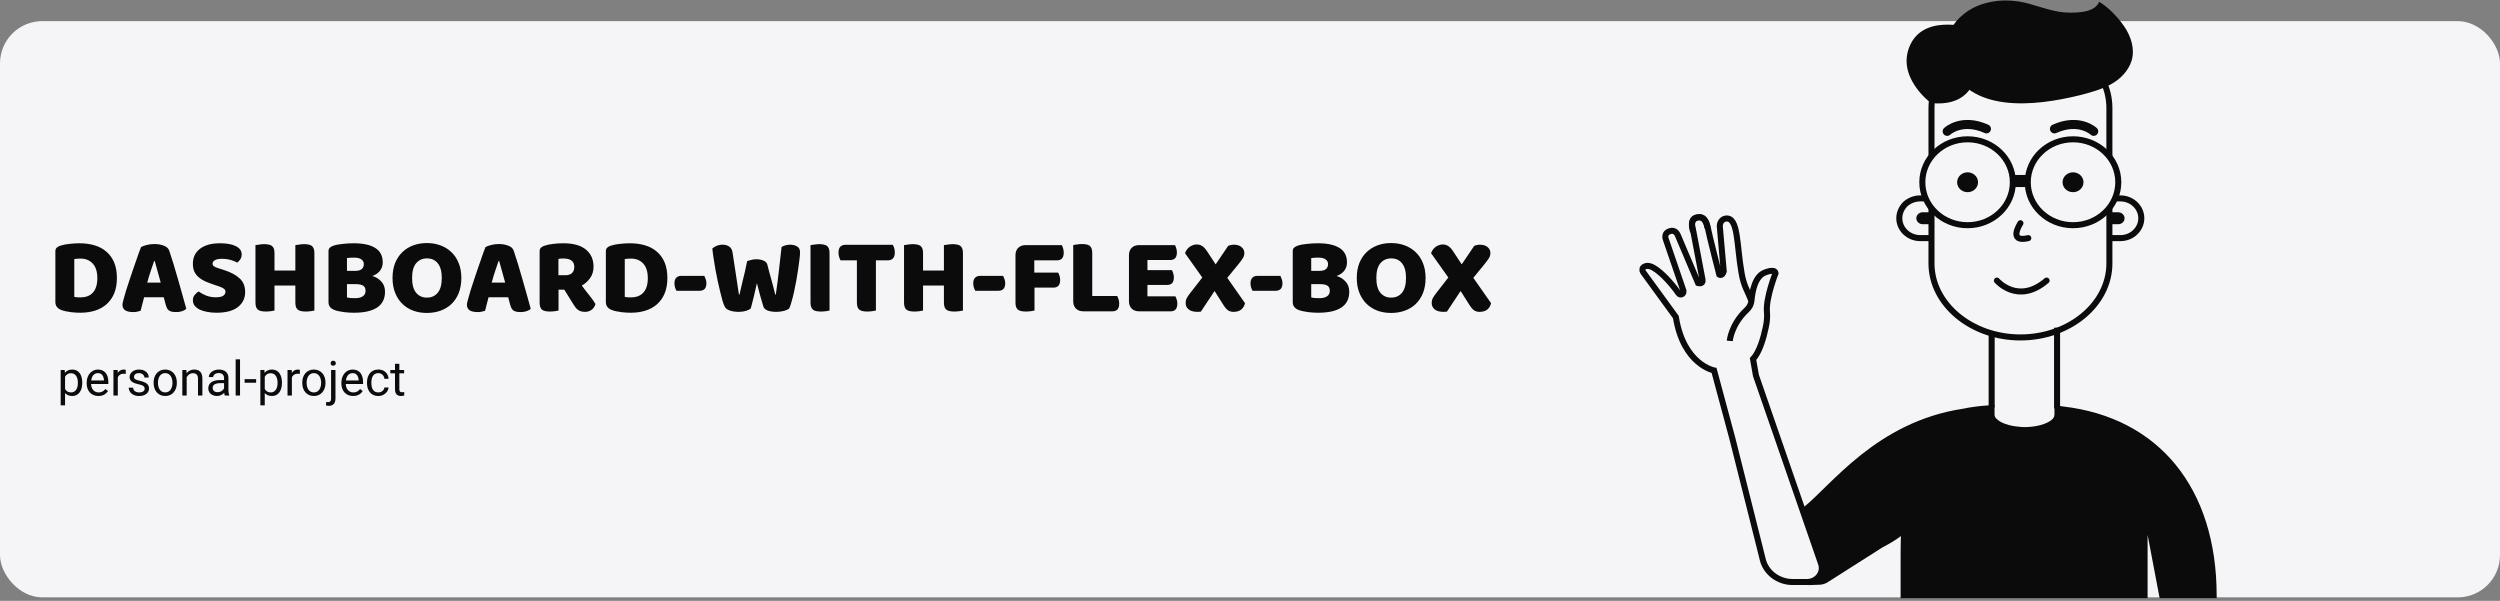 <svg width="828" height="199" viewBox="0 0 828 199" fill="none" xmlns="http://www.w3.org/2000/svg">
<rect x="0" y="0" width="828" height="199" fill="#808080" stroke="none"/>
<rect y="7" width="828" height="190.847" rx="14" fill="#F5F5F7"/>
<path d="M24.604 98.32C24.868 98.368 25.192 98.416 25.576 98.464C25.96 98.488 26.32 98.5 26.656 98.5C27.472 98.5 28.216 98.38 28.888 98.14C29.584 97.9 30.172 97.528 30.652 97.024C31.156 96.52 31.54 95.872 31.804 95.08C32.092 94.264 32.236 93.292 32.236 92.164C32.236 90.004 31.732 88.384 30.724 87.304C29.716 86.2 28.372 85.648 26.692 85.648C26.356 85.648 26.008 85.66 25.648 85.684C25.312 85.708 24.964 85.744 24.604 85.792V98.32ZM26.62 103.576C26.212 103.576 25.744 103.564 25.216 103.54C24.688 103.516 24.136 103.468 23.56 103.396C23.008 103.324 22.444 103.228 21.868 103.108C21.316 103.012 20.8 102.868 20.32 102.676C19 102.172 18.34 101.296 18.34 100.048V83.236C18.34 82.732 18.472 82.348 18.736 82.084C19.024 81.796 19.408 81.568 19.888 81.4C20.92 81.064 22.012 80.848 23.164 80.752C24.316 80.632 25.348 80.572 26.26 80.572C28.132 80.572 29.824 80.8 31.336 81.256C32.872 81.712 34.18 82.42 35.26 83.38C36.364 84.316 37.216 85.504 37.816 86.944C38.416 88.384 38.716 90.088 38.716 92.056C38.716 93.976 38.428 95.656 37.852 97.096C37.276 98.512 36.448 99.712 35.368 100.696C34.312 101.656 33.04 102.376 31.552 102.856C30.064 103.336 28.42 103.576 26.62 103.576ZM46.715 81.832C47.123 81.592 47.734 81.364 48.55 81.148C49.391 80.932 50.23 80.824 51.071 80.824C52.27 80.824 53.327 81.004 54.239 81.364C55.175 81.7 55.775 82.24 56.038 82.984C56.471 84.232 56.938 85.684 57.443 87.34C57.947 88.996 58.45 90.712 58.955 92.488C59.459 94.24 59.95 95.98 60.431 97.708C60.91 99.412 61.331 100.924 61.691 102.244C61.403 102.58 60.971 102.844 60.395 103.036C59.819 103.252 59.135 103.36 58.343 103.36C57.767 103.36 57.275 103.312 56.867 103.216C56.483 103.12 56.158 102.976 55.895 102.784C55.654 102.592 55.45 102.34 55.282 102.028C55.139 101.716 55.007 101.356 54.886 100.948L54.239 98.464H47.722C47.531 99.184 47.339 99.928 47.147 100.696C46.955 101.464 46.763 102.208 46.571 102.928C46.234 103.048 45.874 103.144 45.49 103.216C45.13 103.312 44.687 103.36 44.158 103.36C42.934 103.36 42.023 103.156 41.422 102.748C40.846 102.316 40.559 101.728 40.559 100.984C40.559 100.648 40.606 100.312 40.703 99.976C40.798 99.64 40.907 99.244 41.026 98.788C41.194 98.14 41.422 97.336 41.711 96.376C42.023 95.416 42.358 94.384 42.718 93.28C43.078 92.152 43.462 91 43.87 89.824C44.279 88.648 44.663 87.544 45.023 86.512C45.383 85.456 45.706 84.52 45.995 83.704C46.306 82.888 46.547 82.264 46.715 81.832ZM51.035 86.476C50.699 87.484 50.315 88.612 49.883 89.86C49.474 91.084 49.102 92.332 48.767 93.604H53.23C52.895 92.308 52.547 91.048 52.187 89.824C51.85 88.576 51.538 87.46 51.251 86.476H51.035ZM70.973 94.324C69.917 93.964 68.957 93.604 68.093 93.244C67.229 92.86 66.485 92.404 65.861 91.876C65.237 91.348 64.745 90.724 64.385 90.004C64.049 89.26 63.881 88.36 63.881 87.304C63.881 85.264 64.661 83.632 66.221 82.408C67.805 81.184 70.013 80.572 72.845 80.572C73.877 80.572 74.837 80.644 75.725 80.788C76.613 80.932 77.369 81.16 77.993 81.472C78.641 81.76 79.145 82.144 79.505 82.624C79.865 83.08 80.045 83.62 80.045 84.244C80.045 84.868 79.901 85.408 79.613 85.864C79.325 86.296 78.977 86.668 78.569 86.98C78.041 86.644 77.333 86.356 76.445 86.116C75.557 85.852 74.585 85.72 73.529 85.72C72.449 85.72 71.657 85.876 71.153 86.188C70.649 86.476 70.397 86.848 70.397 87.304C70.397 87.664 70.553 87.964 70.865 88.204C71.177 88.42 71.645 88.624 72.269 88.816L74.177 89.428C76.433 90.148 78.161 91.072 79.361 92.2C80.585 93.304 81.197 94.816 81.197 96.736C81.197 98.776 80.393 100.432 78.785 101.704C77.177 102.952 74.813 103.576 71.693 103.576C70.589 103.576 69.557 103.48 68.597 103.288C67.661 103.12 66.833 102.868 66.113 102.532C65.417 102.172 64.865 101.74 64.457 101.236C64.073 100.708 63.881 100.108 63.881 99.436C63.881 98.74 64.085 98.152 64.493 97.672C64.901 97.168 65.345 96.784 65.825 96.52C66.497 97.048 67.313 97.504 68.273 97.888C69.257 98.272 70.325 98.464 71.477 98.464C72.653 98.464 73.481 98.284 73.961 97.924C74.441 97.564 74.681 97.144 74.681 96.664C74.681 96.184 74.489 95.824 74.105 95.584C73.721 95.32 73.181 95.068 72.485 94.828L70.973 94.324ZM104.122 102.856C103.858 102.928 103.438 103 102.862 103.072C102.31 103.144 101.758 103.18 101.206 103.18C100.654 103.18 100.162 103.132 99.73 103.036C99.322 102.964 98.974 102.82 98.686 102.604C98.397 102.388 98.181 102.088 98.037 101.704C97.894 101.32 97.822 100.816 97.822 100.192V94.576H90.909V102.856C90.645 102.928 90.225 103 89.65 103.072C89.097 103.144 88.546 103.18 87.993 103.18C87.442 103.18 86.95 103.132 86.517 103.036C86.109 102.964 85.761 102.82 85.474 102.604C85.186 102.388 84.969 102.088 84.826 101.704C84.681 101.32 84.609 100.816 84.609 100.192V81.184C84.874 81.136 85.293 81.076 85.87 81.004C86.445 80.908 86.998 80.86 87.525 80.86C88.078 80.86 88.558 80.908 88.966 81.004C89.397 81.076 89.757 81.22 90.046 81.436C90.334 81.652 90.549 81.952 90.694 82.336C90.838 82.72 90.909 83.224 90.909 83.848V89.608H97.822V81.184C98.085 81.136 98.505 81.076 99.082 81.004C99.657 80.908 100.21 80.86 100.738 80.86C101.29 80.86 101.77 80.908 102.178 81.004C102.61 81.076 102.97 81.22 103.258 81.436C103.546 81.652 103.762 81.952 103.906 82.336C104.05 82.72 104.122 83.224 104.122 83.848V102.856ZM114.917 98.5C115.253 98.596 115.685 98.668 116.213 98.716C116.741 98.74 117.245 98.752 117.725 98.752C118.685 98.752 119.477 98.56 120.101 98.176C120.749 97.768 121.073 97.144 121.073 96.304C121.073 95.512 120.809 94.948 120.281 94.612C119.753 94.276 118.949 94.108 117.869 94.108H114.917V98.5ZM114.917 89.716H117.545C118.577 89.716 119.321 89.524 119.777 89.14C120.257 88.756 120.497 88.192 120.497 87.448C120.497 86.8 120.221 86.284 119.669 85.9C119.141 85.516 118.337 85.324 117.257 85.324C116.897 85.324 116.477 85.336 115.997 85.36C115.541 85.384 115.181 85.42 114.917 85.468V89.716ZM117.257 103.576C116.849 103.576 116.369 103.564 115.817 103.54C115.265 103.516 114.689 103.468 114.089 103.396C113.513 103.324 112.937 103.228 112.361 103.108C111.785 103.012 111.257 102.868 110.777 102.676C109.457 102.172 108.797 101.296 108.797 100.048V83.236C108.797 82.732 108.929 82.348 109.193 82.084C109.481 81.796 109.865 81.568 110.345 81.4C111.161 81.112 112.181 80.908 113.405 80.788C114.629 80.644 115.889 80.572 117.185 80.572C120.257 80.572 122.621 81.088 124.277 82.12C125.933 83.152 126.761 84.748 126.761 86.908C126.761 87.988 126.449 88.924 125.825 89.716C125.201 90.484 124.361 91.048 123.305 91.408C124.505 91.744 125.501 92.356 126.293 93.244C127.109 94.132 127.517 95.248 127.517 96.592C127.517 98.968 126.629 100.732 124.853 101.884C123.101 103.012 120.569 103.576 117.257 103.576ZM130.006 92.056C130.006 90.184 130.294 88.528 130.87 87.088C131.47 85.648 132.274 84.448 133.282 83.488C134.314 82.504 135.514 81.76 136.882 81.256C138.274 80.752 139.774 80.5 141.382 80.5C142.99 80.5 144.478 80.752 145.846 81.256C147.238 81.76 148.45 82.504 149.482 83.488C150.514 84.448 151.318 85.648 151.894 87.088C152.494 88.528 152.794 90.184 152.794 92.056C152.794 93.928 152.506 95.596 151.93 97.06C151.354 98.5 150.55 99.712 149.518 100.696C148.51 101.656 147.31 102.388 145.918 102.892C144.526 103.396 143.014 103.648 141.382 103.648C139.75 103.648 138.238 103.396 136.846 102.892C135.454 102.364 134.254 101.608 133.246 100.624C132.238 99.64 131.446 98.428 130.87 96.988C130.294 95.548 130.006 93.904 130.006 92.056ZM136.486 92.056C136.486 94.24 136.93 95.872 137.818 96.952C138.706 98.032 139.894 98.572 141.382 98.572C142.894 98.572 144.094 98.032 144.982 96.952C145.87 95.872 146.314 94.24 146.314 92.056C146.314 89.896 145.87 88.276 144.982 87.196C144.118 86.116 142.93 85.576 141.418 85.576C139.93 85.576 138.73 86.116 137.818 87.196C136.93 88.252 136.486 89.872 136.486 92.056ZM160.797 81.832C161.205 81.592 161.817 81.364 162.633 81.148C163.473 80.932 164.313 80.824 165.153 80.824C166.353 80.824 167.409 81.004 168.321 81.364C169.257 81.7 169.857 82.24 170.121 82.984C170.553 84.232 171.021 85.684 171.525 87.34C172.029 88.996 172.533 90.712 173.037 92.488C173.541 94.24 174.033 95.98 174.513 97.708C174.993 99.412 175.413 100.924 175.773 102.244C175.485 102.58 175.053 102.844 174.477 103.036C173.901 103.252 173.217 103.36 172.425 103.36C171.849 103.36 171.357 103.312 170.949 103.216C170.565 103.12 170.241 102.976 169.977 102.784C169.737 102.592 169.533 102.34 169.365 102.028C169.221 101.716 169.089 101.356 168.969 100.948L168.321 98.464H161.805C161.613 99.184 161.421 99.928 161.229 100.696C161.037 101.464 160.845 102.208 160.653 102.928C160.317 103.048 159.957 103.144 159.573 103.216C159.213 103.312 158.769 103.36 158.241 103.36C157.017 103.36 156.105 103.156 155.505 102.748C154.929 102.316 154.641 101.728 154.641 100.984C154.641 100.648 154.689 100.312 154.785 99.976C154.881 99.64 154.989 99.244 155.109 98.788C155.277 98.14 155.505 97.336 155.793 96.376C156.105 95.416 156.441 94.384 156.801 93.28C157.161 92.152 157.545 91 157.953 89.824C158.361 88.648 158.744 87.544 159.104 86.512C159.465 85.456 159.789 84.52 160.077 83.704C160.389 82.888 160.629 82.264 160.797 81.832ZM165.117 86.476C164.781 87.484 164.397 88.612 163.965 89.86C163.557 91.084 163.185 92.332 162.849 93.604H167.313C166.977 92.308 166.629 91.048 166.269 89.824C165.933 88.576 165.621 87.46 165.333 86.476H165.117ZM184.987 95.944V102.856C184.723 102.928 184.303 103 183.727 103.072C183.175 103.144 182.623 103.18 182.071 103.18C181.519 103.18 181.027 103.132 180.595 103.036C180.187 102.964 179.839 102.82 179.551 102.604C179.287 102.388 179.083 102.088 178.939 101.704C178.795 101.32 178.723 100.816 178.723 100.192V83.236C178.723 82.732 178.855 82.348 179.119 82.084C179.407 81.796 179.791 81.568 180.271 81.4C181.087 81.112 182.035 80.908 183.115 80.788C184.195 80.644 185.347 80.572 186.571 80.572C189.883 80.572 192.379 81.268 194.059 82.66C195.739 84.052 196.579 85.936 196.579 88.312C196.579 89.8 196.195 91.072 195.427 92.128C194.659 93.184 193.747 94 192.691 94.576C193.555 95.752 194.407 96.856 195.247 97.888C196.087 98.92 196.747 99.856 197.227 100.696C196.987 101.536 196.543 102.184 195.895 102.64C195.271 103.072 194.563 103.288 193.771 103.288C193.243 103.288 192.787 103.228 192.403 103.108C192.019 102.988 191.683 102.82 191.395 102.604C191.107 102.388 190.843 102.124 190.603 101.812C190.363 101.5 190.135 101.164 189.919 100.804L186.895 95.944H184.987ZM187.255 91.156C188.167 91.156 188.887 90.928 189.415 90.472C189.943 89.992 190.207 89.296 190.207 88.384C190.207 87.472 189.907 86.788 189.307 86.332C188.731 85.852 187.807 85.612 186.535 85.612C186.175 85.612 185.887 85.624 185.671 85.648C185.455 85.672 185.215 85.708 184.951 85.756V91.156H187.255ZM206.924 98.32C207.188 98.368 207.512 98.416 207.896 98.464C208.28 98.488 208.64 98.5 208.976 98.5C209.792 98.5 210.536 98.38 211.208 98.14C211.904 97.9 212.492 97.528 212.972 97.024C213.476 96.52 213.86 95.872 214.124 95.08C214.412 94.264 214.556 93.292 214.556 92.164C214.556 90.004 214.052 88.384 213.044 87.304C212.036 86.2 210.692 85.648 209.012 85.648C208.676 85.648 208.328 85.66 207.968 85.684C207.632 85.708 207.284 85.744 206.924 85.792V98.32ZM208.94 103.576C208.532 103.576 208.064 103.564 207.536 103.54C207.008 103.516 206.456 103.468 205.88 103.396C205.328 103.324 204.764 103.228 204.188 103.108C203.636 103.012 203.12 102.868 202.64 102.676C201.32 102.172 200.66 101.296 200.66 100.048V83.236C200.66 82.732 200.792 82.348 201.056 82.084C201.344 81.796 201.728 81.568 202.208 81.4C203.24 81.064 204.332 80.848 205.484 80.752C206.636 80.632 207.668 80.572 208.58 80.572C210.452 80.572 212.144 80.8 213.656 81.256C215.192 81.712 216.5 82.42 217.58 83.38C218.684 84.316 219.536 85.504 220.136 86.944C220.736 88.384 221.036 90.088 221.036 92.056C221.036 93.976 220.748 95.656 220.172 97.096C219.596 98.512 218.768 99.712 217.688 100.696C216.632 101.656 215.36 102.376 213.872 102.856C212.384 103.336 210.74 103.576 208.94 103.576ZM224.061 96.304C223.893 96.04 223.737 95.692 223.593 95.26C223.449 94.828 223.377 94.372 223.377 93.892C223.377 93.004 223.581 92.368 223.989 91.984C224.397 91.576 224.925 91.372 225.573 91.372H233.277C233.421 91.636 233.565 91.984 233.709 92.416C233.877 92.848 233.961 93.304 233.961 93.784C233.961 94.672 233.757 95.32 233.349 95.728C232.941 96.112 232.413 96.304 231.765 96.304H224.061ZM247.443 86.512C247.707 86.392 248.115 86.26 248.667 86.116C249.243 85.948 249.819 85.864 250.395 85.864C251.403 85.864 252.243 86.02 252.915 86.332C253.587 86.62 253.995 87.052 254.139 87.628C254.403 88.612 254.643 89.536 254.859 90.4C255.099 91.24 255.327 92.056 255.543 92.848C255.759 93.616 255.963 94.384 256.155 95.152C256.371 95.92 256.575 96.724 256.767 97.564H256.947C257.163 96.1 257.355 94.708 257.523 93.388C257.691 92.044 257.847 90.736 257.991 89.464C258.135 88.168 258.279 86.896 258.423 85.648C258.567 84.376 258.711 83.092 258.855 81.796C259.743 81.292 260.691 81.04 261.699 81.04C262.587 81.04 263.355 81.232 264.003 81.616C264.651 82 264.975 82.648 264.975 83.56C264.975 84.088 264.915 84.844 264.795 85.828C264.699 86.788 264.555 87.868 264.363 89.068C264.195 90.268 263.991 91.528 263.751 92.848C263.511 94.168 263.259 95.428 262.995 96.628C262.731 97.828 262.455 98.92 262.167 99.904C261.903 100.864 261.651 101.608 261.411 102.136C261.051 102.472 260.463 102.748 259.647 102.964C258.831 103.18 257.991 103.288 257.127 103.288C255.999 103.288 255.039 103.144 254.247 102.856C253.479 102.544 253.011 102.112 252.843 101.56C252.531 100.6 252.195 99.46 251.835 98.14C251.475 96.82 251.091 95.368 250.683 93.784C250.347 95.344 249.999 96.868 249.639 98.356C249.279 99.844 248.955 101.104 248.667 102.136C248.307 102.472 247.767 102.748 247.047 102.964C246.327 103.18 245.535 103.288 244.671 103.288C243.591 103.288 242.607 103.144 241.719 102.856C240.855 102.544 240.291 102.112 240.027 101.56C239.811 101.128 239.571 100.492 239.307 99.652C239.067 98.788 238.815 97.816 238.551 96.736C238.287 95.632 238.011 94.444 237.723 93.172C237.459 91.9 237.207 90.628 236.967 89.356C236.751 88.084 236.547 86.848 236.355 85.648C236.163 84.424 236.019 83.308 235.923 82.3C236.259 81.988 236.727 81.7 237.327 81.436C237.927 81.172 238.575 81.04 239.271 81.04C240.183 81.04 240.927 81.244 241.503 81.652C242.103 82.036 242.475 82.696 242.619 83.632C243.003 86.08 243.315 88.12 243.555 89.752C243.819 91.384 244.023 92.728 244.167 93.784C244.335 94.816 244.455 95.62 244.527 96.196C244.599 96.772 244.671 97.228 244.743 97.564H244.923C245.139 96.604 245.343 95.716 245.535 94.9C245.727 94.084 245.919 93.268 246.111 92.452C246.327 91.612 246.543 90.724 246.759 89.788C246.975 88.828 247.203 87.736 247.443 86.512ZM274.742 102.856C274.478 102.928 274.058 103 273.482 103.072C272.93 103.144 272.378 103.18 271.826 103.18C271.274 103.18 270.782 103.132 270.35 103.036C269.942 102.964 269.594 102.82 269.306 102.604C269.018 102.388 268.802 102.088 268.658 101.704C268.514 101.32 268.442 100.816 268.442 100.192V81.184C268.706 81.136 269.126 81.076 269.702 81.004C270.278 80.908 270.83 80.86 271.358 80.86C271.91 80.86 272.39 80.908 272.798 81.004C273.23 81.076 273.59 81.22 273.878 81.436C274.166 81.652 274.382 81.952 274.526 82.336C274.67 82.72 274.742 83.224 274.742 83.848V102.856ZM278.402 86.224C278.234 85.96 278.078 85.6 277.934 85.144C277.79 84.688 277.718 84.208 277.718 83.704C277.718 82.768 277.922 82.096 278.33 81.688C278.762 81.28 279.314 81.076 279.986 81.076H295.682C295.85 81.34 296.006 81.7 296.15 82.156C296.294 82.612 296.366 83.092 296.366 83.596C296.366 84.532 296.15 85.204 295.718 85.612C295.31 86.02 294.77 86.224 294.098 86.224H290.102V102.856C289.838 102.928 289.418 103 288.842 103.072C288.29 103.144 287.738 103.18 287.186 103.18C286.634 103.18 286.142 103.132 285.71 103.036C285.302 102.964 284.954 102.82 284.666 102.604C284.378 102.388 284.162 102.088 284.018 101.704C283.874 101.32 283.802 100.816 283.802 100.192V86.224H278.402ZM318.926 102.856C318.662 102.928 318.242 103 317.666 103.072C317.114 103.144 316.562 103.18 316.01 103.18C315.458 103.18 314.966 103.132 314.534 103.036C314.126 102.964 313.778 102.82 313.49 102.604C313.202 102.388 312.986 102.088 312.842 101.704C312.698 101.32 312.626 100.816 312.626 100.192V94.576H305.714V102.856C305.45 102.928 305.03 103 304.454 103.072C303.902 103.144 303.35 103.18 302.798 103.18C302.246 103.18 301.754 103.132 301.322 103.036C300.914 102.964 300.566 102.82 300.278 102.604C299.99 102.388 299.774 102.088 299.63 101.704C299.486 101.32 299.414 100.816 299.414 100.192V81.184C299.678 81.136 300.098 81.076 300.674 81.004C301.25 80.908 301.802 80.86 302.33 80.86C302.882 80.86 303.362 80.908 303.77 81.004C304.202 81.076 304.562 81.22 304.85 81.436C305.138 81.652 305.354 81.952 305.498 82.336C305.642 82.72 305.714 83.224 305.714 83.848V89.608H312.626V81.184C312.89 81.136 313.31 81.076 313.886 81.004C314.462 80.908 315.014 80.86 315.542 80.86C316.094 80.86 316.574 80.908 316.982 81.004C317.414 81.076 317.774 81.22 318.062 81.436C318.35 81.652 318.566 81.952 318.71 82.336C318.854 82.72 318.926 83.224 318.926 83.848V102.856ZM323.026 96.304C322.858 96.04 322.702 95.692 322.558 95.26C322.414 94.828 322.342 94.372 322.342 93.892C322.342 93.004 322.546 92.368 322.954 91.984C323.362 91.576 323.89 91.372 324.538 91.372H332.242C332.386 91.636 332.53 91.984 332.674 92.416C332.842 92.848 332.926 93.304 332.926 93.784C332.926 94.672 332.722 95.32 332.314 95.728C331.906 96.112 331.378 96.304 330.73 96.304H323.026ZM351.664 81.184C351.832 81.448 351.976 81.808 352.096 82.264C352.24 82.696 352.312 83.152 352.312 83.632C352.312 84.568 352.108 85.24 351.7 85.648C351.316 86.032 350.788 86.224 350.116 86.224H342.556V90.292H350.44C350.632 90.556 350.788 90.904 350.908 91.336C351.052 91.768 351.124 92.224 351.124 92.704C351.124 93.616 350.92 94.276 350.512 94.684C350.128 95.068 349.6 95.26 348.928 95.26H342.628V102.856C342.364 102.928 341.944 103 341.368 103.072C340.816 103.144 340.264 103.18 339.712 103.18C339.16 103.18 338.668 103.132 338.236 103.036C337.828 102.964 337.48 102.82 337.192 102.604C336.904 102.388 336.688 102.088 336.544 101.704C336.4 101.32 336.328 100.816 336.328 100.192V84.532C336.328 83.5 336.628 82.684 337.228 82.084C337.828 81.484 338.644 81.184 339.676 81.184H351.664ZM358.801 103.108C357.769 103.108 356.953 102.808 356.353 102.208C355.753 101.608 355.453 100.792 355.453 99.76V81.148C355.717 81.1 356.137 81.04 356.713 80.968C357.289 80.872 357.841 80.824 358.369 80.824C358.921 80.824 359.401 80.872 359.809 80.968C360.241 81.04 360.601 81.184 360.889 81.4C361.177 81.616 361.393 81.916 361.537 82.3C361.681 82.684 361.753 83.188 361.753 83.812V98.032H369.997C370.165 98.296 370.321 98.656 370.465 99.112C370.609 99.544 370.681 100 370.681 100.48C370.681 101.44 370.477 102.124 370.069 102.532C369.661 102.916 369.121 103.108 368.449 103.108H358.801ZM373.91 84.532C373.91 83.5 374.21 82.684 374.81 82.084C375.41 81.484 376.226 81.184 377.258 81.184H389.138C389.306 81.448 389.45 81.796 389.57 82.228C389.714 82.66 389.786 83.116 389.786 83.596C389.786 84.508 389.582 85.156 389.174 85.54C388.79 85.924 388.274 86.116 387.626 86.116H380.03V89.464H388.13C388.298 89.728 388.442 90.076 388.562 90.508C388.706 90.916 388.778 91.36 388.778 91.84C388.778 92.752 388.586 93.4 388.202 93.784C387.818 94.168 387.302 94.36 386.654 94.36H380.03V98.14H389.282C389.45 98.404 389.594 98.752 389.714 99.184C389.858 99.616 389.93 100.072 389.93 100.552C389.93 101.464 389.726 102.124 389.318 102.532C388.934 102.916 388.418 103.108 387.77 103.108H377.258C376.226 103.108 375.41 102.808 374.81 102.208C374.21 101.608 373.91 100.792 373.91 99.76V84.532ZM392.473 83.848C392.593 83.512 392.761 83.176 392.977 82.84C393.193 82.504 393.457 82.204 393.769 81.94C394.105 81.652 394.489 81.424 394.921 81.256C395.353 81.064 395.833 80.968 396.361 80.968C397.057 80.968 397.669 81.148 398.197 81.508C398.725 81.844 399.265 82.432 399.817 83.272L402.625 87.556L406.765 81.436C406.957 81.34 407.221 81.256 407.557 81.184C407.917 81.088 408.265 81.04 408.601 81.04C409.705 81.04 410.569 81.304 411.193 81.832C411.817 82.36 412.129 83.008 412.129 83.776C412.129 84.448 411.949 85.048 411.589 85.576C411.253 86.104 410.785 86.74 410.185 87.484L406.477 92.02L412.345 100.408C412.153 101.296 411.733 102.004 411.085 102.532C410.461 103.036 409.609 103.288 408.529 103.288C407.833 103.288 407.233 103.12 406.729 102.784C406.225 102.424 405.709 101.824 405.181 100.984L402.265 96.376L397.729 103.216C397.537 103.24 397.357 103.252 397.189 103.252C397.021 103.276 396.853 103.288 396.685 103.288C395.317 103.288 394.309 103.012 393.661 102.46C393.013 101.908 392.689 101.224 392.689 100.408C392.689 99.712 392.833 99.112 393.121 98.608C393.433 98.08 393.865 97.468 394.417 96.772L398.197 91.912L392.473 83.848ZM414.854 96.304C414.686 96.04 414.53 95.692 414.386 95.26C414.242 94.828 414.17 94.372 414.17 93.892C414.17 93.004 414.374 92.368 414.782 91.984C415.19 91.576 415.718 91.372 416.366 91.372H424.07C424.214 91.636 424.358 91.984 424.502 92.416C424.67 92.848 424.754 93.304 424.754 93.784C424.754 94.672 424.55 95.32 424.142 95.728C423.734 96.112 423.206 96.304 422.558 96.304H414.854ZM434.276 98.5C434.612 98.596 435.044 98.668 435.572 98.716C436.1 98.74 436.604 98.752 437.084 98.752C438.044 98.752 438.836 98.56 439.46 98.176C440.108 97.768 440.432 97.144 440.432 96.304C440.432 95.512 440.168 94.948 439.64 94.612C439.112 94.276 438.308 94.108 437.228 94.108H434.276V98.5ZM434.276 89.716H436.904C437.936 89.716 438.68 89.524 439.136 89.14C439.616 88.756 439.856 88.192 439.856 87.448C439.856 86.8 439.58 86.284 439.028 85.9C438.5 85.516 437.696 85.324 436.616 85.324C436.256 85.324 435.836 85.336 435.356 85.36C434.9 85.384 434.54 85.42 434.276 85.468V89.716ZM436.616 103.576C436.208 103.576 435.728 103.564 435.176 103.54C434.624 103.516 434.048 103.468 433.448 103.396C432.872 103.324 432.296 103.228 431.72 103.108C431.144 103.012 430.616 102.868 430.136 102.676C428.816 102.172 428.156 101.296 428.156 100.048V83.236C428.156 82.732 428.288 82.348 428.552 82.084C428.84 81.796 429.224 81.568 429.704 81.4C430.52 81.112 431.54 80.908 432.764 80.788C433.988 80.644 435.248 80.572 436.544 80.572C439.616 80.572 441.98 81.088 443.636 82.12C445.292 83.152 446.12 84.748 446.12 86.908C446.12 87.988 445.808 88.924 445.184 89.716C444.56 90.484 443.72 91.048 442.664 91.408C443.864 91.744 444.86 92.356 445.652 93.244C446.468 94.132 446.876 95.248 446.876 96.592C446.876 98.968 445.988 100.732 444.212 101.884C442.46 103.012 439.928 103.576 436.616 103.576ZM449.365 92.056C449.365 90.184 449.653 88.528 450.229 87.088C450.829 85.648 451.633 84.448 452.641 83.488C453.673 82.504 454.873 81.76 456.241 81.256C457.633 80.752 459.133 80.5 460.741 80.5C462.349 80.5 463.837 80.752 465.205 81.256C466.597 81.76 467.809 82.504 468.841 83.488C469.873 84.448 470.677 85.648 471.253 87.088C471.853 88.528 472.153 90.184 472.153 92.056C472.153 93.928 471.865 95.596 471.289 97.06C470.713 98.5 469.909 99.712 468.877 100.696C467.869 101.656 466.669 102.388 465.277 102.892C463.885 103.396 462.373 103.648 460.741 103.648C459.109 103.648 457.597 103.396 456.205 102.892C454.813 102.364 453.613 101.608 452.605 100.624C451.597 99.64 450.805 98.428 450.229 96.988C449.653 95.548 449.365 93.904 449.365 92.056ZM455.845 92.056C455.845 94.24 456.289 95.872 457.177 96.952C458.065 98.032 459.253 98.572 460.741 98.572C462.253 98.572 463.453 98.032 464.341 96.952C465.229 95.872 465.673 94.24 465.673 92.056C465.673 89.896 465.229 88.276 464.341 87.196C463.477 86.116 462.289 85.576 460.777 85.576C459.289 85.576 458.089 86.116 457.177 87.196C456.289 88.252 455.845 89.872 455.845 92.056ZM473.965 83.848C474.085 83.512 474.253 83.176 474.469 82.84C474.685 82.504 474.949 82.204 475.261 81.94C475.597 81.652 475.981 81.424 476.413 81.256C476.845 81.064 477.325 80.968 477.853 80.968C478.549 80.968 479.161 81.148 479.689 81.508C480.217 81.844 480.757 82.432 481.309 83.272L484.117 87.556L488.257 81.436C488.449 81.34 488.713 81.256 489.049 81.184C489.409 81.088 489.757 81.04 490.093 81.04C491.197 81.04 492.061 81.304 492.685 81.832C493.309 82.36 493.621 83.008 493.621 83.776C493.621 84.448 493.441 85.048 493.081 85.576C492.745 86.104 492.277 86.74 491.677 87.484L487.969 92.02L493.837 100.408C493.645 101.296 493.225 102.004 492.577 102.532C491.953 103.036 491.101 103.288 490.021 103.288C489.325 103.288 488.725 103.12 488.221 102.784C487.717 102.424 487.201 101.824 486.673 100.984L483.757 96.376L479.221 103.216C479.029 103.24 478.849 103.252 478.681 103.252C478.513 103.276 478.345 103.288 478.177 103.288C476.809 103.288 475.801 103.012 475.153 102.46C474.505 101.908 474.181 101.224 474.181 100.408C474.181 99.712 474.325 99.112 474.613 98.608C474.925 98.08 475.357 97.468 475.909 96.772L479.689 91.912L473.965 83.848Z" fill="#0C0B0B"/>
<path d="M21.547 124.172V134.25H20.094V122.547H21.422L21.547 124.172ZM27.242 126.703V126.867C27.242 127.482 27.169 128.052 27.023 128.578C26.878 129.099 26.664 129.552 26.383 129.938C26.107 130.323 25.766 130.622 25.359 130.836C24.953 131.049 24.487 131.156 23.961 131.156C23.424 131.156 22.951 131.068 22.539 130.891C22.128 130.714 21.779 130.456 21.492 130.117C21.206 129.779 20.977 129.372 20.805 128.898C20.638 128.424 20.523 127.891 20.461 127.297V126.422C20.523 125.797 20.641 125.237 20.812 124.742C20.984 124.247 21.211 123.826 21.492 123.477C21.779 123.122 22.125 122.854 22.531 122.672C22.938 122.484 23.406 122.391 23.938 122.391C24.469 122.391 24.94 122.495 25.352 122.703C25.763 122.906 26.109 123.198 26.391 123.578C26.672 123.958 26.883 124.414 27.023 124.945C27.169 125.471 27.242 126.057 27.242 126.703ZM25.789 126.867V126.703C25.789 126.281 25.745 125.885 25.656 125.516C25.568 125.141 25.43 124.812 25.242 124.531C25.06 124.245 24.826 124.021 24.539 123.859C24.253 123.693 23.912 123.609 23.516 123.609C23.151 123.609 22.833 123.672 22.562 123.797C22.297 123.922 22.07 124.091 21.883 124.305C21.695 124.513 21.542 124.753 21.422 125.023C21.307 125.289 21.221 125.565 21.164 125.852V127.875C21.268 128.24 21.414 128.583 21.602 128.906C21.789 129.224 22.039 129.482 22.352 129.68C22.664 129.872 23.057 129.969 23.531 129.969C23.922 129.969 24.258 129.888 24.539 129.727C24.826 129.56 25.06 129.333 25.242 129.047C25.43 128.76 25.568 128.432 25.656 128.062C25.745 127.688 25.789 127.289 25.789 126.867ZM32.594 131.156C32.005 131.156 31.471 131.057 30.992 130.859C30.518 130.656 30.109 130.372 29.766 130.008C29.427 129.643 29.167 129.211 28.984 128.711C28.802 128.211 28.711 127.664 28.711 127.07V126.742C28.711 126.055 28.812 125.443 29.016 124.906C29.219 124.365 29.495 123.906 29.844 123.531C30.193 123.156 30.588 122.872 31.031 122.68C31.474 122.487 31.932 122.391 32.406 122.391C33.01 122.391 33.531 122.495 33.969 122.703C34.411 122.911 34.773 123.203 35.055 123.578C35.336 123.948 35.544 124.385 35.68 124.891C35.815 125.391 35.883 125.938 35.883 126.531V127.18H29.57V126H34.438V125.891C34.417 125.516 34.339 125.151 34.203 124.797C34.073 124.443 33.865 124.151 33.578 123.922C33.292 123.693 32.901 123.578 32.406 123.578C32.078 123.578 31.776 123.648 31.5 123.789C31.224 123.924 30.987 124.128 30.789 124.398C30.591 124.669 30.438 125 30.328 125.391C30.219 125.781 30.164 126.232 30.164 126.742V127.07C30.164 127.471 30.219 127.849 30.328 128.203C30.443 128.552 30.607 128.859 30.82 129.125C31.039 129.391 31.302 129.599 31.609 129.75C31.922 129.901 32.276 129.977 32.672 129.977C33.182 129.977 33.615 129.872 33.969 129.664C34.323 129.456 34.633 129.177 34.898 128.828L35.773 129.523C35.591 129.799 35.359 130.062 35.078 130.312C34.797 130.562 34.45 130.766 34.039 130.922C33.633 131.078 33.151 131.156 32.594 131.156ZM39.016 123.875V131H37.57V122.547H38.977L39.016 123.875ZM41.656 122.5L41.648 123.844C41.529 123.818 41.414 123.802 41.305 123.797C41.2 123.786 41.081 123.781 40.945 123.781C40.612 123.781 40.318 123.833 40.062 123.938C39.807 124.042 39.591 124.188 39.414 124.375C39.237 124.562 39.096 124.786 38.992 125.047C38.893 125.302 38.828 125.583 38.797 125.891L38.391 126.125C38.391 125.615 38.44 125.135 38.539 124.688C38.643 124.24 38.802 123.844 39.016 123.5C39.229 123.151 39.5 122.88 39.828 122.688C40.161 122.49 40.557 122.391 41.016 122.391C41.12 122.391 41.24 122.404 41.375 122.43C41.51 122.451 41.604 122.474 41.656 122.5ZM47.914 128.758C47.914 128.549 47.867 128.357 47.773 128.18C47.685 127.997 47.5 127.833 47.219 127.688C46.943 127.536 46.526 127.406 45.969 127.297C45.5 127.198 45.075 127.081 44.695 126.945C44.32 126.81 44 126.646 43.734 126.453C43.474 126.26 43.273 126.034 43.133 125.773C42.992 125.513 42.922 125.208 42.922 124.859C42.922 124.526 42.995 124.211 43.141 123.914C43.292 123.617 43.503 123.354 43.773 123.125C44.05 122.896 44.38 122.716 44.766 122.586C45.151 122.456 45.581 122.391 46.055 122.391C46.732 122.391 47.31 122.51 47.789 122.75C48.268 122.99 48.635 123.31 48.891 123.711C49.146 124.107 49.273 124.547 49.273 125.031H47.828C47.828 124.797 47.758 124.57 47.617 124.352C47.482 124.128 47.281 123.943 47.016 123.797C46.755 123.651 46.435 123.578 46.055 123.578C45.654 123.578 45.328 123.641 45.078 123.766C44.833 123.885 44.654 124.039 44.539 124.227C44.43 124.414 44.375 124.612 44.375 124.82C44.375 124.977 44.401 125.117 44.453 125.242C44.51 125.362 44.609 125.474 44.75 125.578C44.891 125.677 45.089 125.771 45.344 125.859C45.599 125.948 45.925 126.036 46.32 126.125C47.013 126.281 47.583 126.469 48.031 126.688C48.479 126.906 48.812 127.174 49.031 127.492C49.25 127.81 49.359 128.195 49.359 128.648C49.359 129.018 49.281 129.357 49.125 129.664C48.974 129.971 48.753 130.237 48.461 130.461C48.175 130.68 47.831 130.852 47.43 130.977C47.034 131.096 46.589 131.156 46.094 131.156C45.349 131.156 44.719 131.023 44.203 130.758C43.688 130.492 43.297 130.148 43.031 129.727C42.766 129.305 42.633 128.859 42.633 128.391H44.086C44.107 128.786 44.221 129.102 44.43 129.336C44.638 129.565 44.893 129.729 45.195 129.828C45.497 129.922 45.797 129.969 46.094 129.969C46.49 129.969 46.82 129.917 47.086 129.812C47.357 129.708 47.562 129.565 47.703 129.383C47.844 129.201 47.914 128.992 47.914 128.758ZM50.875 126.867V126.688C50.875 126.078 50.964 125.513 51.141 124.992C51.318 124.466 51.573 124.01 51.906 123.625C52.24 123.234 52.643 122.932 53.117 122.719C53.591 122.5 54.122 122.391 54.711 122.391C55.305 122.391 55.839 122.5 56.312 122.719C56.792 122.932 57.198 123.234 57.531 123.625C57.87 124.01 58.128 124.466 58.305 124.992C58.482 125.513 58.57 126.078 58.57 126.688V126.867C58.57 127.477 58.482 128.042 58.305 128.562C58.128 129.083 57.87 129.539 57.531 129.93C57.198 130.315 56.794 130.617 56.32 130.836C55.852 131.049 55.32 131.156 54.727 131.156C54.133 131.156 53.599 131.049 53.125 130.836C52.651 130.617 52.245 130.315 51.906 129.93C51.573 129.539 51.318 129.083 51.141 128.562C50.964 128.042 50.875 127.477 50.875 126.867ZM52.32 126.688V126.867C52.32 127.289 52.37 127.688 52.469 128.062C52.568 128.432 52.716 128.76 52.914 129.047C53.117 129.333 53.37 129.56 53.672 129.727C53.974 129.888 54.325 129.969 54.727 129.969C55.122 129.969 55.469 129.888 55.766 129.727C56.068 129.56 56.318 129.333 56.516 129.047C56.714 128.76 56.862 128.432 56.961 128.062C57.065 127.688 57.117 127.289 57.117 126.867V126.688C57.117 126.271 57.065 125.878 56.961 125.508C56.862 125.133 56.711 124.802 56.508 124.516C56.31 124.224 56.06 123.995 55.758 123.828C55.461 123.661 55.112 123.578 54.711 123.578C54.315 123.578 53.966 123.661 53.664 123.828C53.367 123.995 53.117 124.224 52.914 124.516C52.716 124.802 52.568 125.133 52.469 125.508C52.37 125.878 52.32 126.271 52.32 126.688ZM61.828 124.352V131H60.383V122.547H61.75L61.828 124.352ZM61.484 126.453L60.883 126.43C60.888 125.852 60.974 125.318 61.141 124.828C61.307 124.333 61.542 123.904 61.844 123.539C62.146 123.174 62.505 122.893 62.922 122.695C63.344 122.492 63.81 122.391 64.32 122.391C64.737 122.391 65.112 122.448 65.445 122.562C65.779 122.672 66.062 122.849 66.297 123.094C66.537 123.339 66.719 123.656 66.844 124.047C66.969 124.432 67.031 124.904 67.031 125.461V131H65.578V125.445C65.578 125.003 65.513 124.648 65.383 124.383C65.253 124.112 65.062 123.917 64.812 123.797C64.562 123.672 64.255 123.609 63.891 123.609C63.531 123.609 63.203 123.685 62.906 123.836C62.615 123.987 62.362 124.195 62.148 124.461C61.94 124.727 61.776 125.031 61.656 125.375C61.542 125.714 61.484 126.073 61.484 126.453ZM74.211 129.555V125.203C74.211 124.87 74.143 124.581 74.008 124.336C73.878 124.086 73.68 123.893 73.414 123.758C73.148 123.622 72.82 123.555 72.43 123.555C72.065 123.555 71.745 123.617 71.469 123.742C71.198 123.867 70.984 124.031 70.828 124.234C70.677 124.438 70.602 124.656 70.602 124.891H69.156C69.156 124.589 69.234 124.289 69.391 123.992C69.547 123.695 69.771 123.427 70.062 123.188C70.359 122.943 70.713 122.75 71.125 122.609C71.542 122.464 72.005 122.391 72.516 122.391C73.13 122.391 73.672 122.495 74.141 122.703C74.615 122.911 74.984 123.227 75.25 123.648C75.521 124.065 75.656 124.589 75.656 125.219V129.156C75.656 129.438 75.68 129.737 75.727 130.055C75.779 130.372 75.854 130.646 75.953 130.875V131H74.445C74.372 130.833 74.315 130.612 74.273 130.336C74.232 130.055 74.211 129.794 74.211 129.555ZM74.461 125.875L74.477 126.891H73.016C72.604 126.891 72.237 126.924 71.914 126.992C71.591 127.055 71.32 127.151 71.102 127.281C70.883 127.411 70.716 127.576 70.602 127.773C70.487 127.966 70.43 128.193 70.43 128.453C70.43 128.719 70.49 128.961 70.609 129.18C70.729 129.398 70.909 129.573 71.148 129.703C71.393 129.828 71.693 129.891 72.047 129.891C72.49 129.891 72.88 129.797 73.219 129.609C73.557 129.422 73.826 129.193 74.023 128.922C74.227 128.651 74.336 128.388 74.352 128.133L74.969 128.828C74.932 129.047 74.833 129.289 74.672 129.555C74.51 129.82 74.294 130.076 74.023 130.32C73.758 130.56 73.44 130.76 73.07 130.922C72.706 131.078 72.294 131.156 71.836 131.156C71.263 131.156 70.76 131.044 70.328 130.82C69.901 130.596 69.568 130.297 69.328 129.922C69.094 129.542 68.977 129.117 68.977 128.648C68.977 128.195 69.065 127.797 69.242 127.453C69.419 127.104 69.674 126.815 70.008 126.586C70.341 126.352 70.742 126.174 71.211 126.055C71.68 125.935 72.203 125.875 72.781 125.875H74.461ZM79.5 119V131H78.047V119H79.5ZM84.828 125.57V126.758H81.016V125.57H84.828ZM87.688 124.172V134.25H86.234V122.547H87.562L87.688 124.172ZM93.383 126.703V126.867C93.383 127.482 93.31 128.052 93.164 128.578C93.018 129.099 92.805 129.552 92.523 129.938C92.247 130.323 91.906 130.622 91.5 130.836C91.094 131.049 90.628 131.156 90.102 131.156C89.565 131.156 89.091 131.068 88.68 130.891C88.268 130.714 87.919 130.456 87.633 130.117C87.346 129.779 87.117 129.372 86.945 128.898C86.779 128.424 86.664 127.891 86.602 127.297V126.422C86.664 125.797 86.781 125.237 86.953 124.742C87.125 124.247 87.352 123.826 87.633 123.477C87.919 123.122 88.266 122.854 88.672 122.672C89.078 122.484 89.547 122.391 90.078 122.391C90.609 122.391 91.081 122.495 91.492 122.703C91.904 122.906 92.25 123.198 92.531 123.578C92.812 123.958 93.023 124.414 93.164 124.945C93.31 125.471 93.383 126.057 93.383 126.703ZM91.93 126.867V126.703C91.93 126.281 91.885 125.885 91.797 125.516C91.708 125.141 91.57 124.812 91.383 124.531C91.201 124.245 90.966 124.021 90.68 123.859C90.393 123.693 90.052 123.609 89.656 123.609C89.292 123.609 88.974 123.672 88.703 123.797C88.438 123.922 88.211 124.091 88.023 124.305C87.836 124.513 87.682 124.753 87.562 125.023C87.448 125.289 87.362 125.565 87.305 125.852V127.875C87.409 128.24 87.555 128.583 87.742 128.906C87.93 129.224 88.18 129.482 88.492 129.68C88.805 129.872 89.198 129.969 89.672 129.969C90.062 129.969 90.398 129.888 90.68 129.727C90.966 129.56 91.201 129.333 91.383 129.047C91.57 128.76 91.708 128.432 91.797 128.062C91.885 127.688 91.93 127.289 91.93 126.867ZM96.672 123.875V131H95.227V122.547H96.633L96.672 123.875ZM99.312 122.5L99.305 123.844C99.185 123.818 99.07 123.802 98.961 123.797C98.857 123.786 98.737 123.781 98.602 123.781C98.268 123.781 97.974 123.833 97.719 123.938C97.463 124.042 97.247 124.188 97.07 124.375C96.893 124.562 96.753 124.786 96.648 125.047C96.549 125.302 96.484 125.583 96.453 125.891L96.047 126.125C96.047 125.615 96.096 125.135 96.195 124.688C96.299 124.24 96.458 123.844 96.672 123.5C96.885 123.151 97.156 122.88 97.484 122.688C97.818 122.49 98.213 122.391 98.672 122.391C98.776 122.391 98.896 122.404 99.031 122.43C99.167 122.451 99.26 122.474 99.312 122.5ZM100.109 126.867V126.688C100.109 126.078 100.198 125.513 100.375 124.992C100.552 124.466 100.807 124.01 101.141 123.625C101.474 123.234 101.878 122.932 102.352 122.719C102.826 122.5 103.357 122.391 103.945 122.391C104.539 122.391 105.073 122.5 105.547 122.719C106.026 122.932 106.432 123.234 106.766 123.625C107.104 124.01 107.362 124.466 107.539 124.992C107.716 125.513 107.805 126.078 107.805 126.688V126.867C107.805 127.477 107.716 128.042 107.539 128.562C107.362 129.083 107.104 129.539 106.766 129.93C106.432 130.315 106.029 130.617 105.555 130.836C105.086 131.049 104.555 131.156 103.961 131.156C103.367 131.156 102.833 131.049 102.359 130.836C101.885 130.617 101.479 130.315 101.141 129.93C100.807 129.539 100.552 129.083 100.375 128.562C100.198 128.042 100.109 127.477 100.109 126.867ZM101.555 126.688V126.867C101.555 127.289 101.604 127.688 101.703 128.062C101.802 128.432 101.951 128.76 102.148 129.047C102.352 129.333 102.604 129.56 102.906 129.727C103.208 129.888 103.56 129.969 103.961 129.969C104.357 129.969 104.703 129.888 105 129.727C105.302 129.56 105.552 129.333 105.75 129.047C105.948 128.76 106.096 128.432 106.195 128.062C106.299 127.688 106.352 127.289 106.352 126.867V126.688C106.352 126.271 106.299 125.878 106.195 125.508C106.096 125.133 105.945 124.802 105.742 124.516C105.544 124.224 105.294 123.995 104.992 123.828C104.695 123.661 104.346 123.578 103.945 123.578C103.549 123.578 103.201 123.661 102.898 123.828C102.602 123.995 102.352 124.224 102.148 124.516C101.951 124.802 101.802 125.133 101.703 125.508C101.604 125.878 101.555 126.271 101.555 126.688ZM109.656 122.547H111.109V132.008C111.109 132.523 111.026 132.961 110.859 133.32C110.698 133.68 110.453 133.951 110.125 134.133C109.802 134.32 109.393 134.414 108.898 134.414C108.768 134.414 108.617 134.401 108.445 134.375C108.268 134.349 108.12 134.318 108 134.281L108.008 133.117C108.107 133.138 108.219 133.154 108.344 133.164C108.469 133.18 108.578 133.188 108.672 133.188C108.885 133.188 109.065 133.148 109.211 133.07C109.357 132.992 109.466 132.867 109.539 132.695C109.617 132.523 109.656 132.294 109.656 132.008V122.547ZM109.508 120.305C109.508 120.07 109.581 119.872 109.727 119.711C109.872 119.549 110.083 119.469 110.359 119.469C110.641 119.469 110.854 119.549 111 119.711C111.146 119.872 111.219 120.07 111.219 120.305C111.219 120.529 111.146 120.721 111 120.883C110.854 121.039 110.641 121.117 110.359 121.117C110.083 121.117 109.872 121.039 109.727 120.883C109.581 120.721 109.508 120.529 109.508 120.305ZM116.953 131.156C116.365 131.156 115.831 131.057 115.352 130.859C114.878 130.656 114.469 130.372 114.125 130.008C113.786 129.643 113.526 129.211 113.344 128.711C113.161 128.211 113.07 127.664 113.07 127.07V126.742C113.07 126.055 113.172 125.443 113.375 124.906C113.578 124.365 113.854 123.906 114.203 123.531C114.552 123.156 114.948 122.872 115.391 122.68C115.833 122.487 116.292 122.391 116.766 122.391C117.37 122.391 117.891 122.495 118.328 122.703C118.771 122.911 119.133 123.203 119.414 123.578C119.695 123.948 119.904 124.385 120.039 124.891C120.174 125.391 120.242 125.938 120.242 126.531V127.18H113.93V126H118.797V125.891C118.776 125.516 118.698 125.151 118.562 124.797C118.432 124.443 118.224 124.151 117.938 123.922C117.651 123.693 117.26 123.578 116.766 123.578C116.438 123.578 116.135 123.648 115.859 123.789C115.583 123.924 115.346 124.128 115.148 124.398C114.951 124.669 114.797 125 114.688 125.391C114.578 125.781 114.523 126.232 114.523 126.742V127.07C114.523 127.471 114.578 127.849 114.688 128.203C114.802 128.552 114.966 128.859 115.18 129.125C115.398 129.391 115.661 129.599 115.969 129.75C116.281 129.901 116.635 129.977 117.031 129.977C117.542 129.977 117.974 129.872 118.328 129.664C118.682 129.456 118.992 129.177 119.258 128.828L120.133 129.523C119.951 129.799 119.719 130.062 119.438 130.312C119.156 130.562 118.81 130.766 118.398 130.922C117.992 131.078 117.51 131.156 116.953 131.156ZM125.312 129.969C125.656 129.969 125.974 129.898 126.266 129.758C126.557 129.617 126.797 129.424 126.984 129.18C127.172 128.93 127.279 128.646 127.305 128.328H128.68C128.654 128.828 128.484 129.294 128.172 129.727C127.865 130.154 127.461 130.5 126.961 130.766C126.461 131.026 125.911 131.156 125.312 131.156C124.677 131.156 124.122 131.044 123.648 130.82C123.18 130.596 122.789 130.289 122.477 129.898C122.169 129.508 121.938 129.06 121.781 128.555C121.63 128.044 121.555 127.505 121.555 126.938V126.609C121.555 126.042 121.63 125.505 121.781 125C121.938 124.49 122.169 124.039 122.477 123.648C122.789 123.258 123.18 122.951 123.648 122.727C124.122 122.503 124.677 122.391 125.312 122.391C125.974 122.391 126.552 122.526 127.047 122.797C127.542 123.062 127.93 123.427 128.211 123.891C128.497 124.349 128.654 124.87 128.68 125.453H127.305C127.279 125.104 127.18 124.789 127.008 124.508C126.841 124.227 126.612 124.003 126.32 123.836C126.034 123.664 125.698 123.578 125.312 123.578C124.87 123.578 124.497 123.667 124.195 123.844C123.898 124.016 123.661 124.25 123.484 124.547C123.312 124.839 123.188 125.164 123.109 125.523C123.036 125.878 123 126.24 123 126.609V126.938C123 127.307 123.036 127.672 123.109 128.031C123.182 128.391 123.305 128.716 123.477 129.008C123.654 129.299 123.891 129.534 124.188 129.711C124.49 129.883 124.865 129.969 125.312 129.969ZM133.844 122.547V123.656H129.273V122.547H133.844ZM130.82 120.492H132.266V128.906C132.266 129.193 132.31 129.409 132.398 129.555C132.487 129.701 132.602 129.797 132.742 129.844C132.883 129.891 133.034 129.914 133.195 129.914C133.315 129.914 133.44 129.904 133.57 129.883C133.706 129.857 133.807 129.836 133.875 129.82L133.883 131C133.768 131.036 133.617 131.07 133.43 131.102C133.247 131.138 133.026 131.156 132.766 131.156C132.411 131.156 132.086 131.086 131.789 130.945C131.492 130.805 131.255 130.57 131.078 130.242C130.906 129.909 130.82 129.461 130.82 128.898V120.492Z" fill="#0C0B0B"/>
<g clip-path="url(#clip0_1_333)">
<path d="M645.34 20.806C652.012 37.746 673.849 35.197 688.667 31.579C692.22 30.674 695.859 29.687 699.066 27.96C702.272 26.233 704.958 23.437 705.998 20.066C707.125 16.283 705.825 12.089 703.572 8.799C701.492 5.757 698.459 2.549 695.253 0.576C693.866 3.947 688.927 4.194 685.547 4.194C680.781 4.194 676.449 2.467 672.029 1.234C667.523 -1.00594e-05 662.671 -0.247 658.164 0.905C649.066 2.96 641.787 11.76 645.34 20.806Z" fill="#0C0B0B"/>
<path d="M658.944 134.209C658.684 134.209 658.598 134.209 658.424 134.292L658.944 134.209Z" fill="#0C0B0B"/>
<path d="M658.944 134.209C658.684 134.209 658.598 134.209 658.424 134.292L658.944 134.209Z" fill="#0C0B0B"/>
<path d="M639.707 51.727V35.855C639.707 22.368 652.965 11.349 669.17 11.349C677.229 11.349 684.594 14.062 689.967 18.503C695.34 22.944 698.632 29.029 698.632 35.773V51.644" stroke="#0C0B0B" stroke-width="2" stroke-miterlimit="10"/>
<path d="M698.632 68.914V87.253C698.632 100.739 685.374 111.759 669.17 111.759C652.965 111.759 639.707 100.739 639.707 87.253V68.914" stroke="#0C0B0B" stroke-width="2" stroke-miterlimit="10"/>
<path d="M651.665 74.588C659.945 74.588 666.657 68.219 666.657 60.361C666.657 52.504 659.945 46.135 651.665 46.135C643.386 46.135 636.674 52.504 636.674 60.361C636.674 68.219 643.386 74.588 651.665 74.588Z" stroke="#0C0B0B" stroke-width="2" stroke-miterlimit="10"/>
<path d="M686.587 74.588C694.867 74.588 701.579 68.219 701.579 60.361C701.579 52.504 694.867 46.135 686.587 46.135C678.308 46.135 671.596 52.504 671.596 60.361C671.596 68.219 678.308 74.588 686.587 74.588Z" stroke="#0C0B0B" stroke-width="2" stroke-miterlimit="10"/>
<path d="M666.57 59.95H671.769" stroke="#0C0B0B" stroke-width="4" stroke-miterlimit="10"/>
<path d="M681.215 109.539H681.302V135.279" stroke="#0C0B0B" stroke-width="2" stroke-miterlimit="10"/>
<path d="M659.638 134.95V110.197" stroke="#0C0B0B" stroke-width="2" stroke-miterlimit="10"/>
<path d="M651.665 63.651C653.58 63.651 655.132 62.178 655.132 60.361C655.132 58.545 653.58 57.072 651.665 57.072C649.751 57.072 648.199 58.545 648.199 60.361C648.199 62.178 649.751 63.651 651.665 63.651Z" fill="#0C0B0B"/>
<path d="M686.587 63.651C688.502 63.651 690.054 62.178 690.054 60.361C690.054 58.545 688.502 57.072 686.587 57.072C684.673 57.072 683.121 58.545 683.121 60.361C683.121 62.178 684.673 63.651 686.587 63.651Z" fill="#0C0B0B"/>
<path d="M637.714 65.707H635.981C634.074 65.707 632.341 66.447 631.041 67.598C629.828 68.832 629.048 70.476 629.048 72.286C629.048 75.904 632.168 78.865 635.981 78.865H639.447" stroke="#0C0B0B" stroke-width="2" stroke-miterlimit="10"/>
<path d="M700.539 65.707H702.272C706.085 65.707 709.204 68.667 709.204 72.286C709.204 74.095 708.424 75.74 707.125 76.973C705.911 78.124 704.178 78.865 702.272 78.865H698.806" stroke="#0C0B0B" stroke-width="2" stroke-miterlimit="10"/>
<path d="M639.534 70.312V74.259H636.761C635.634 74.259 634.681 73.355 634.681 72.286C634.681 71.71 634.941 71.216 635.288 70.888C635.634 70.559 636.154 70.312 636.761 70.312H639.534V70.312Z" fill="#0C0B0B"/>
<path d="M698.806 74.259V70.312H701.579C702.705 70.312 703.658 71.217 703.658 72.286C703.658 72.861 703.398 73.355 703.052 73.684C702.705 74.013 702.185 74.259 701.579 74.259H698.806V74.259Z" fill="#0C0B0B"/>
<path d="M669.17 73.93C669.17 73.93 664.837 80.509 671.769 78.865" stroke="#0C0B0B" stroke-width="2" stroke-miterlimit="10" stroke-linecap="round"/>
<path d="M661.371 92.927C661.371 92.927 668.303 101.068 677.835 92.927" stroke="#0C0B0B" stroke-width="2" stroke-miterlimit="10" stroke-linecap="round"/>
<path d="M644.906 43.503C644.906 43.503 649.672 38.98 657.905 42.681" stroke="#0C0B0B" stroke-width="3" stroke-miterlimit="10" stroke-linecap="round"/>
<path d="M693.433 43.503C693.433 43.503 688.667 38.98 680.435 42.681" stroke="#0C0B0B" stroke-width="3" stroke-miterlimit="10" stroke-linecap="round"/>
<path d="M639.534 34.128C639.534 34.128 627.575 25.329 632.775 14.638C637.974 3.947 654.438 9.704 654.438 9.704C654.438 9.704 661.024 36.348 639.534 34.128Z" fill="#0C0B0B"/>
<path d="M580.088 99.835C579.048 96.628 577.575 95.066 576.795 90.378C575.149 81.003 575.756 72.04 571.683 72.368C570.036 72.533 569.516 74.178 569.603 75.082L570.903 89.885C570.383 91.612 569.43 90.954 569.43 90.954C569.43 90.954 566.05 77.796 565.617 75.411C565.184 73.109 563.971 71.793 562.324 71.957C559.464 72.204 560.591 75.493 560.851 76.727L563.884 92.681C564.144 94.243 562.411 93.75 562.411 93.75L555.652 77.796C554.872 76.069 553.399 76.48 553.399 76.48C550.712 77.056 551.752 79.359 551.752 79.359L557.558 96.299C557.558 96.382 557.558 96.464 557.558 96.546C557.645 97.451 556.432 97.944 555.912 97.122C554.092 94.49 550.539 90.296 547.593 88.651C546.12 87.829 545.08 87.993 544.473 88.405C543.867 88.816 543.78 89.556 544.213 90.132L555.045 105.016C557.558 120.806 567.697 122.697 567.697 122.697L573.763 145.23L582.688 180.756L583.815 185.279C584.854 189.637 589.014 192.762 593.693 192.762H598.459C601.839 192.762 604.178 189.637 603.139 186.677L581.561 124.342L580.608 118.914C582.688 116.694 584.074 112.006 584.768 108.635C585.201 106.825 585.374 104.934 585.201 103.125C584.854 98.602 588.061 90.46 588.061 90.46C587.801 88.898 584.681 90.214 584.681 90.214C581.215 91.365 580.348 96.628 580.088 99.507C580.002 100.74 579.395 101.809 578.529 102.631C573.329 107.483 572.896 112.911 572.896 112.911" stroke="#0C0B0B" stroke-width="2" stroke-miterlimit="10"/>
<path d="M565.53 75.493C565.097 73.19 564.317 71.463 562.237 72.039C559.464 72.779 560.504 75.575 560.764 76.809" stroke="#0C0B0B" stroke-width="2" stroke-miterlimit="10"/>
<path d="M734.161 197.285V198.107H715.27L711.284 177.137V198.107H629.482V186.183C629.482 183.304 629.482 180.426 629.568 177.548C627.749 178.946 625.756 180.097 623.416 181.331L605.305 192.844C605.218 192.926 605.132 192.926 605.045 193.008C604.265 193.42 603.399 193.666 602.445 193.666L598.679 193.802C598.679 193.802 602.705 192.35 603.659 188.732L597.159 168.173C606.431 160.854 621.423 139.719 650.192 135.361C651.405 135.114 652.705 134.867 654.092 134.703C655.392 134.538 656.691 134.374 658.164 134.292L659.118 134.209V134.374L658.598 134.456C658.771 134.456 658.858 134.456 659.031 134.374H659.118C659.291 134.374 659.464 134.374 659.638 134.292H659.724L660.591 134.209V137.334C660.591 137.746 660.764 138.239 661.197 138.65C662.497 140.048 665.444 141.117 668.996 141.364C669.603 141.446 670.21 141.446 670.816 141.446C670.903 141.446 670.989 141.446 670.989 141.446H671.076C674.542 141.364 677.749 140.459 679.395 139.144C679.915 138.732 680.435 138.157 680.435 137.334V134.456L681.301 134.621H681.475C681.735 134.621 681.908 134.703 682.168 134.703V134.456L683.294 134.621C715.097 138.321 734.161 161.759 734.161 197.285Z" fill="#0C0B0B"/>
<path d="M605.218 192.762L604.958 192.926C605.045 192.926 605.132 192.844 605.218 192.762Z" fill="#0C0B0B"/>
</g>
<defs>
<clipPath id="clip0_1_333">
<rect width="191.161" height="198.107" fill="white" transform="translate(543)"/>
</clipPath>
</defs>
</svg>

